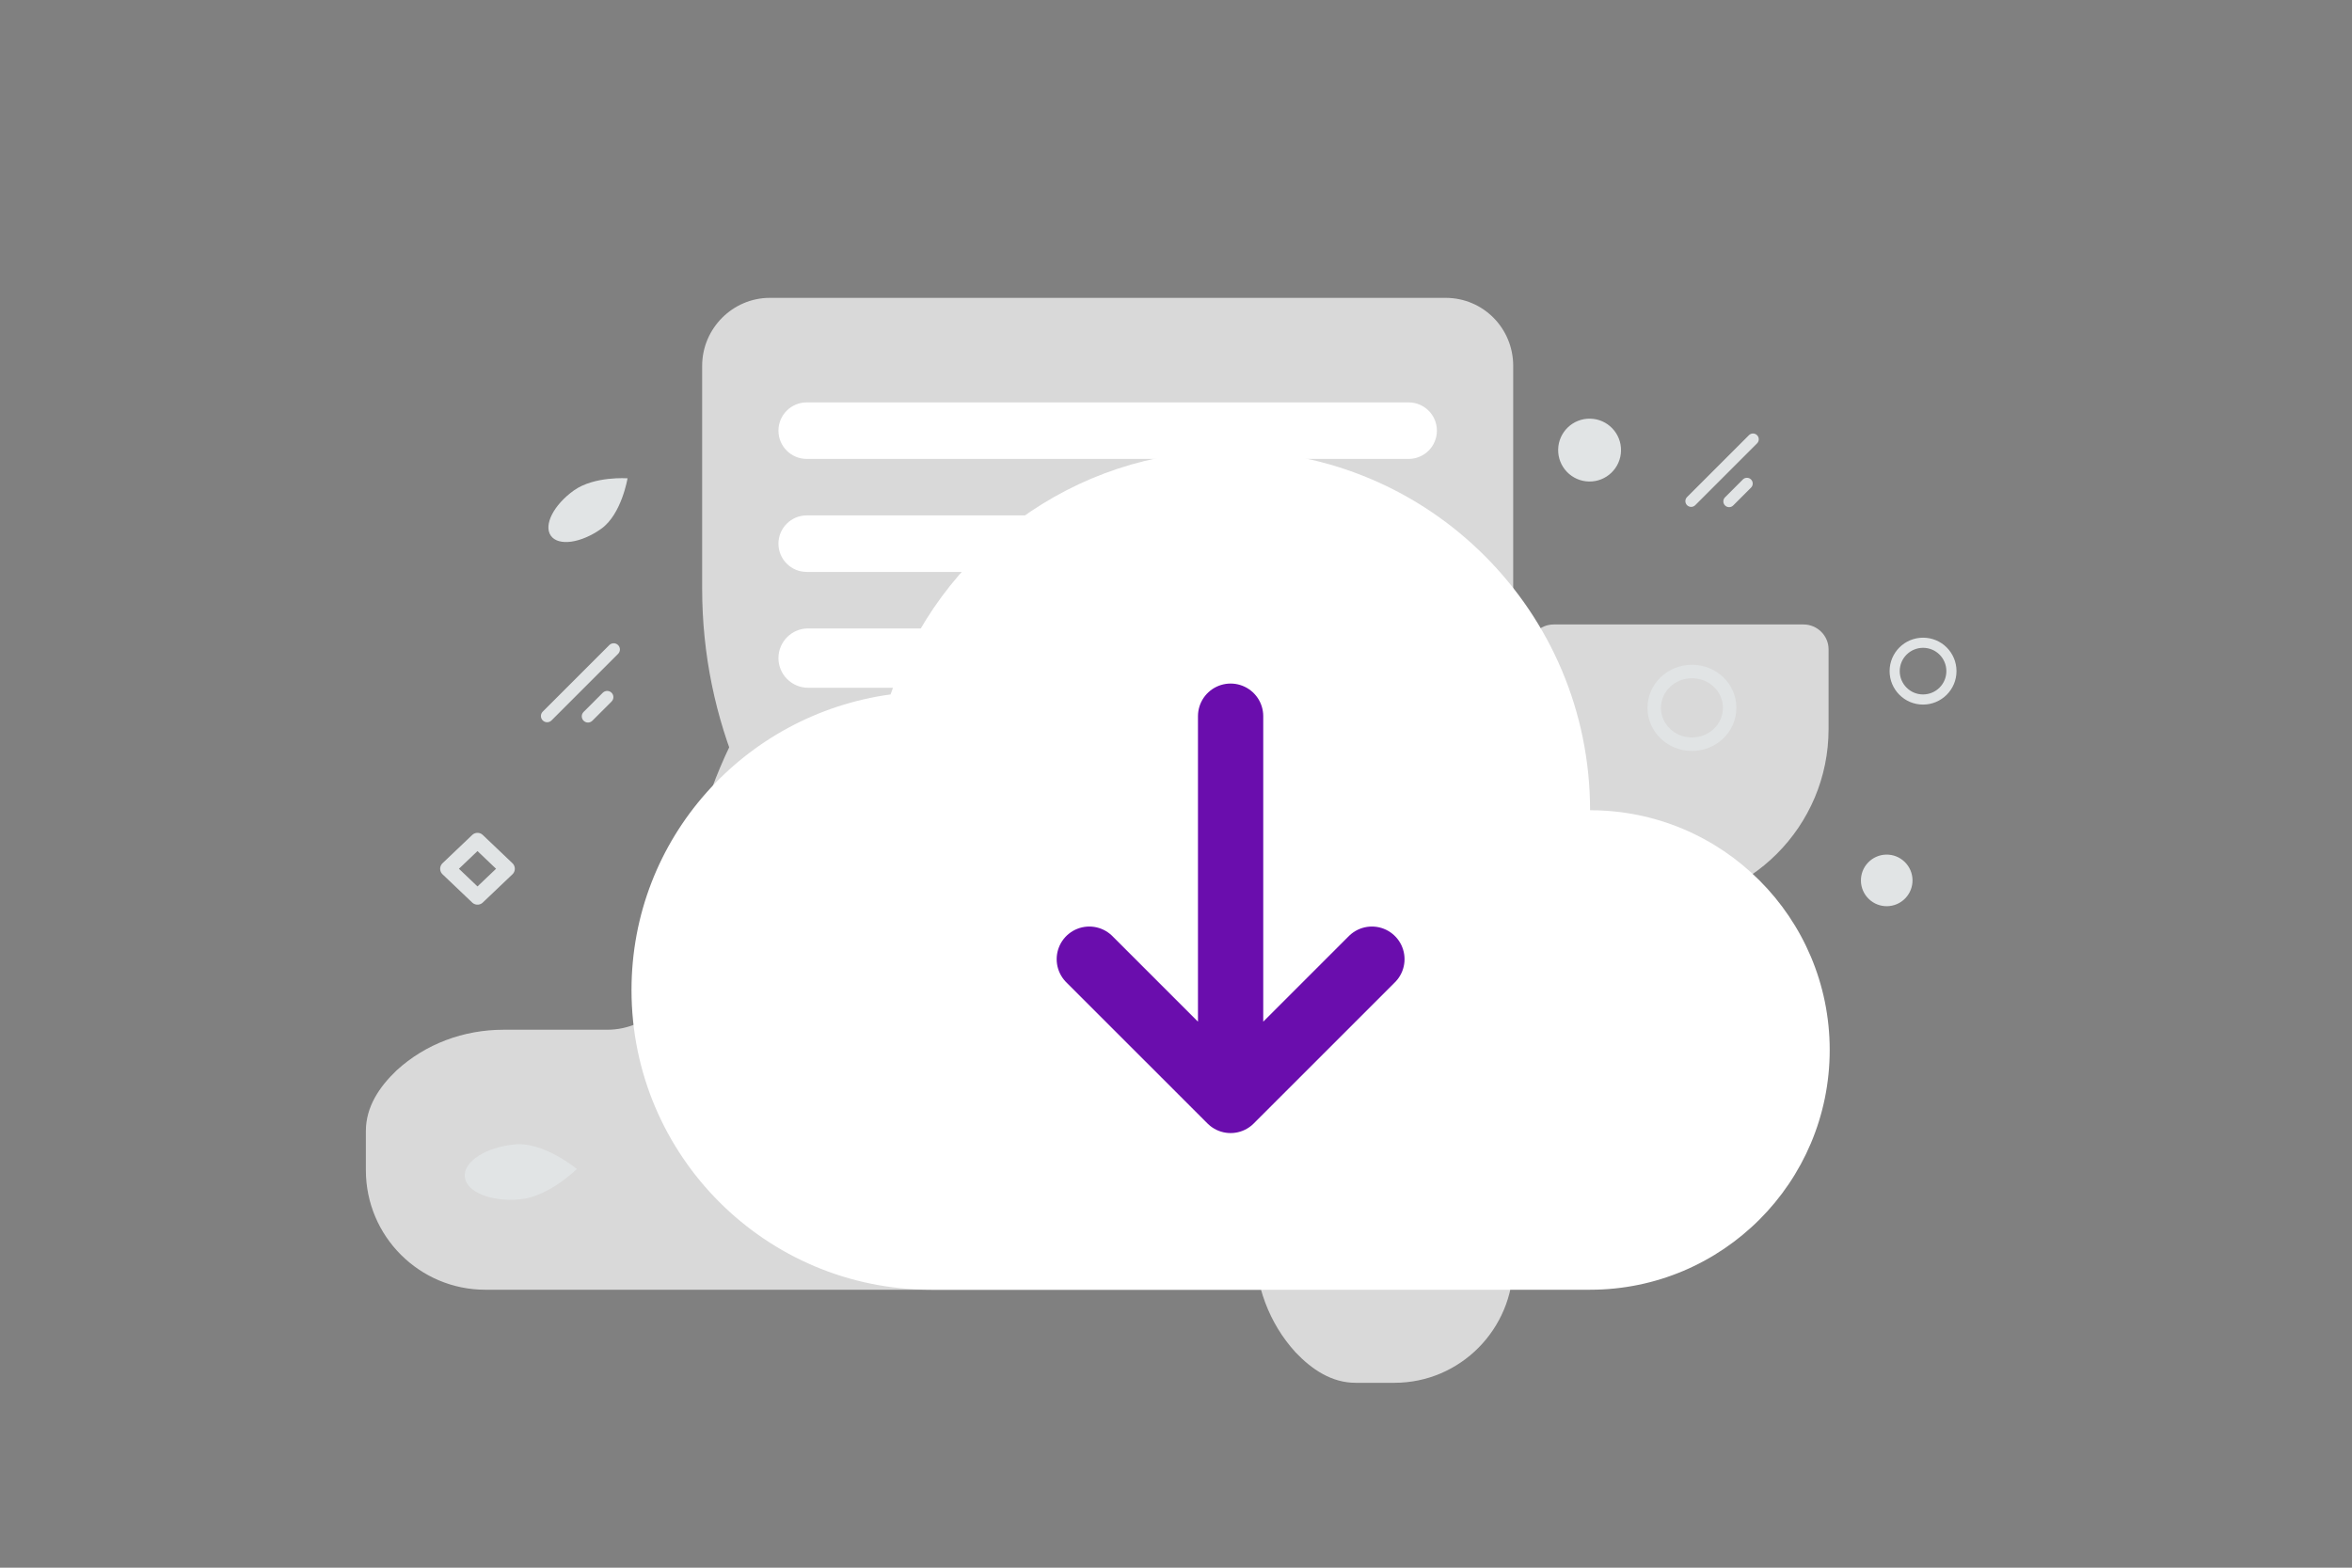 <svg width="900" height="600" viewBox="0 0 900 600" fill="none" xmlns="http://www.w3.org/2000/svg">
<rect x="0" y="0" width="900" height="600" fill="#808080" stroke="none"/>
<g clip-path="url(#clip0_1_3)">
<path d="M579.031 140.012V483.561C579.031 508.621 558.825 529.241 533.567 529.241H518.729C509.573 529.241 501.996 524.165 495.681 517.504C485.579 506.401 480.211 491.809 480.211 476.582V436.93C480.211 421.069 467.267 408.063 451.481 408.063C350.524 408.063 268.681 326.221 268.681 225.263V140.012C268.681 125.737 280.363 114 294.57 114H553.142C567.665 114 579.031 125.737 579.031 140.012Z" fill="#D9D9D9"/>
<path d="M529.229 493.621H185.68C160.619 493.621 140 473.274 140 447.841V432.899C140 423.679 145.075 416.049 151.737 409.691C162.84 399.517 177.432 394.113 192.658 394.113H232.311C248.172 394.113 261.178 381.078 261.178 365.183C261.178 263.521 343.59 181.109 445.252 181.109H529.229C543.503 181.109 555.241 192.872 555.241 207.178V467.552C555.256 470.975 554.594 474.367 553.293 477.533C551.992 480.699 550.077 483.576 547.659 485.999C545.242 488.422 542.368 490.343 539.205 491.651C536.042 492.959 532.652 493.629 529.229 493.621Z" fill="#D9D9D9"/>
<path d="M585 248.515V374.183C585 383.349 592.468 390.892 601.804 390.892H607.288C610.673 390.892 613.473 389.035 615.807 386.598C619.541 382.537 621.525 377.2 621.525 371.63V357.125C621.525 351.323 626.31 346.566 632.144 346.566C669.46 346.566 699.71 316.316 699.71 279V248.515C699.71 243.293 695.392 239 690.141 239H594.569C589.201 239 585 243.293 585 248.515Z" fill="#D9D9D9"/>
<path d="M539.02 154.01H308.692C302.72 154.01 297.878 158.851 297.878 164.824C297.878 170.796 302.72 175.637 308.692 175.637H539.02C544.992 175.637 549.834 170.796 549.834 164.824C549.834 158.851 544.992 154.01 539.02 154.01Z" fill="white"/>
<path d="M443.861 197.265H308.692C302.72 197.265 297.878 202.106 297.878 208.079C297.878 214.051 302.72 218.892 308.692 218.892H443.861C449.833 218.892 454.675 214.051 454.675 208.079C454.675 202.106 449.833 197.265 443.861 197.265Z" fill="white"/>
<path d="M443.321 240.519H309.232C302.961 240.519 297.878 245.602 297.878 251.873V251.874C297.878 258.145 302.961 263.228 309.232 263.228H443.321C449.592 263.228 454.675 258.145 454.675 251.874V251.873C454.675 245.602 449.592 240.519 443.321 240.519Z" fill="white"/>
<path d="M182.714 343.312L194.068 332.499L182.714 321.685L171.359 332.499L182.714 343.312Z" stroke="#E1E4E5" stroke-width="5.861" stroke-linecap="round" stroke-linejoin="round"/>
<path d="M746.722 256.861C746.722 262.863 741.858 267.722 735.849 267.722C729.84 267.722 725 262.839 725 256.861C725 250.859 729.864 246 735.873 246C741.882 246 746.722 250.859 746.722 256.861Z" stroke="#E1E4E5" stroke-width="3.879" stroke-miterlimit="10"/>
<path d="M661.863 270.916C661.863 278.606 655.4 284.832 647.416 284.832C639.432 284.832 633 278.576 633 270.916C633 263.226 639.463 257 647.447 257C655.431 257 661.863 263.226 661.863 270.916Z" stroke="#E1E4E5" stroke-width="5.154" stroke-miterlimit="10"/>
<path d="M669.233 166.561L645.561 190.233C644.699 191.095 644.699 192.493 645.561 193.355L645.561 193.355C646.423 194.217 647.821 194.217 648.682 193.355L672.355 169.683C673.217 168.821 673.217 167.423 672.355 166.562L672.354 166.561C671.492 165.699 670.095 165.699 669.233 166.561Z" fill="#E1E4E5"/>
<path d="M666.916 183.509L660.089 190.336C659.227 191.198 659.227 192.596 660.089 193.458L660.089 193.458C660.951 194.32 662.349 194.32 663.21 193.458L670.038 186.631C670.899 185.769 670.899 184.372 670.038 183.51L670.037 183.509C669.175 182.647 667.778 182.647 666.916 183.509Z" fill="#E1E4E5"/>
<path d="M233.155 246.892L207.679 272.368C206.752 273.295 206.752 274.799 207.679 275.726L207.68 275.727C208.608 276.655 210.111 276.655 211.039 275.727L236.514 250.251C237.442 249.324 237.442 247.82 236.514 246.893L236.514 246.892C235.586 245.964 234.083 245.964 233.155 246.892Z" fill="#E1E4E5"/>
<path d="M230.662 265.132L223.314 272.48C222.387 273.407 222.387 274.911 223.314 275.838L223.315 275.839C224.243 276.767 225.746 276.767 226.674 275.839L234.021 268.492C234.949 267.564 234.949 266.06 234.021 265.133L234.021 265.132C233.093 264.205 231.589 264.205 230.662 265.132Z" fill="#E1E4E5"/>
<path fill-rule="evenodd" clip-rule="evenodd" d="M340.774 265.779C284.861 273.418 241.647 320.881 241.647 378.92C241.647 442.258 292.976 493.621 356.271 493.621H608.443C659.084 493.621 700.142 452.535 700.142 401.86C700.142 351.185 659.084 310.099 608.443 310.099C608.443 234.075 546.868 172.458 470.895 172.458C410.442 172.458 359.228 211.525 340.774 265.779Z" fill="white"/>
<path d="M524.963 367.102L470.895 421.169L416.827 367.102M470.895 274.105V416.844" stroke="#6A0DAD" stroke-width="24.979" stroke-linecap="round" stroke-linejoin="round"/>
<path d="M198.997 459.019C210.127 457.978 220.725 447.403 220.725 447.403C220.725 447.403 208.158 436.952 197.027 437.992C185.897 439.033 177.309 444.582 177.853 450.392C178.398 456.201 187.86 460.063 198.997 459.019Z" fill="#E1E4E5"/>
<path d="M608.497 160.235C601.855 160.105 596.365 165.385 596.235 172.027C596.105 178.669 601.384 184.159 608.027 184.289C614.669 184.419 620.159 179.14 620.289 172.497C620.419 165.855 615.139 160.365 608.497 160.235Z" fill="#E1E4E5"/>
<path d="M219.627 187.687C227.392 182.148 240.133 183.06 240.133 183.06C240.133 183.06 237.853 196.819 230.088 202.358C222.323 207.896 213.683 209.106 210.794 205.053C207.904 200.999 211.856 193.227 219.627 187.687Z" fill="#E1E4E5"/>
<path d="M728.8 329.842C732.73 333.621 732.852 339.87 729.073 343.8C725.294 347.73 719.045 347.853 715.115 344.073C711.185 340.294 711.063 334.045 714.842 330.115C718.621 326.185 724.87 326.063 728.8 329.842Z" fill="#E1E4E5"/>
</g>
<defs>
<clipPath id="clip0_1_3">
<rect width="900" height="600" fill="white"/>
</clipPath>
</defs>
</svg>
